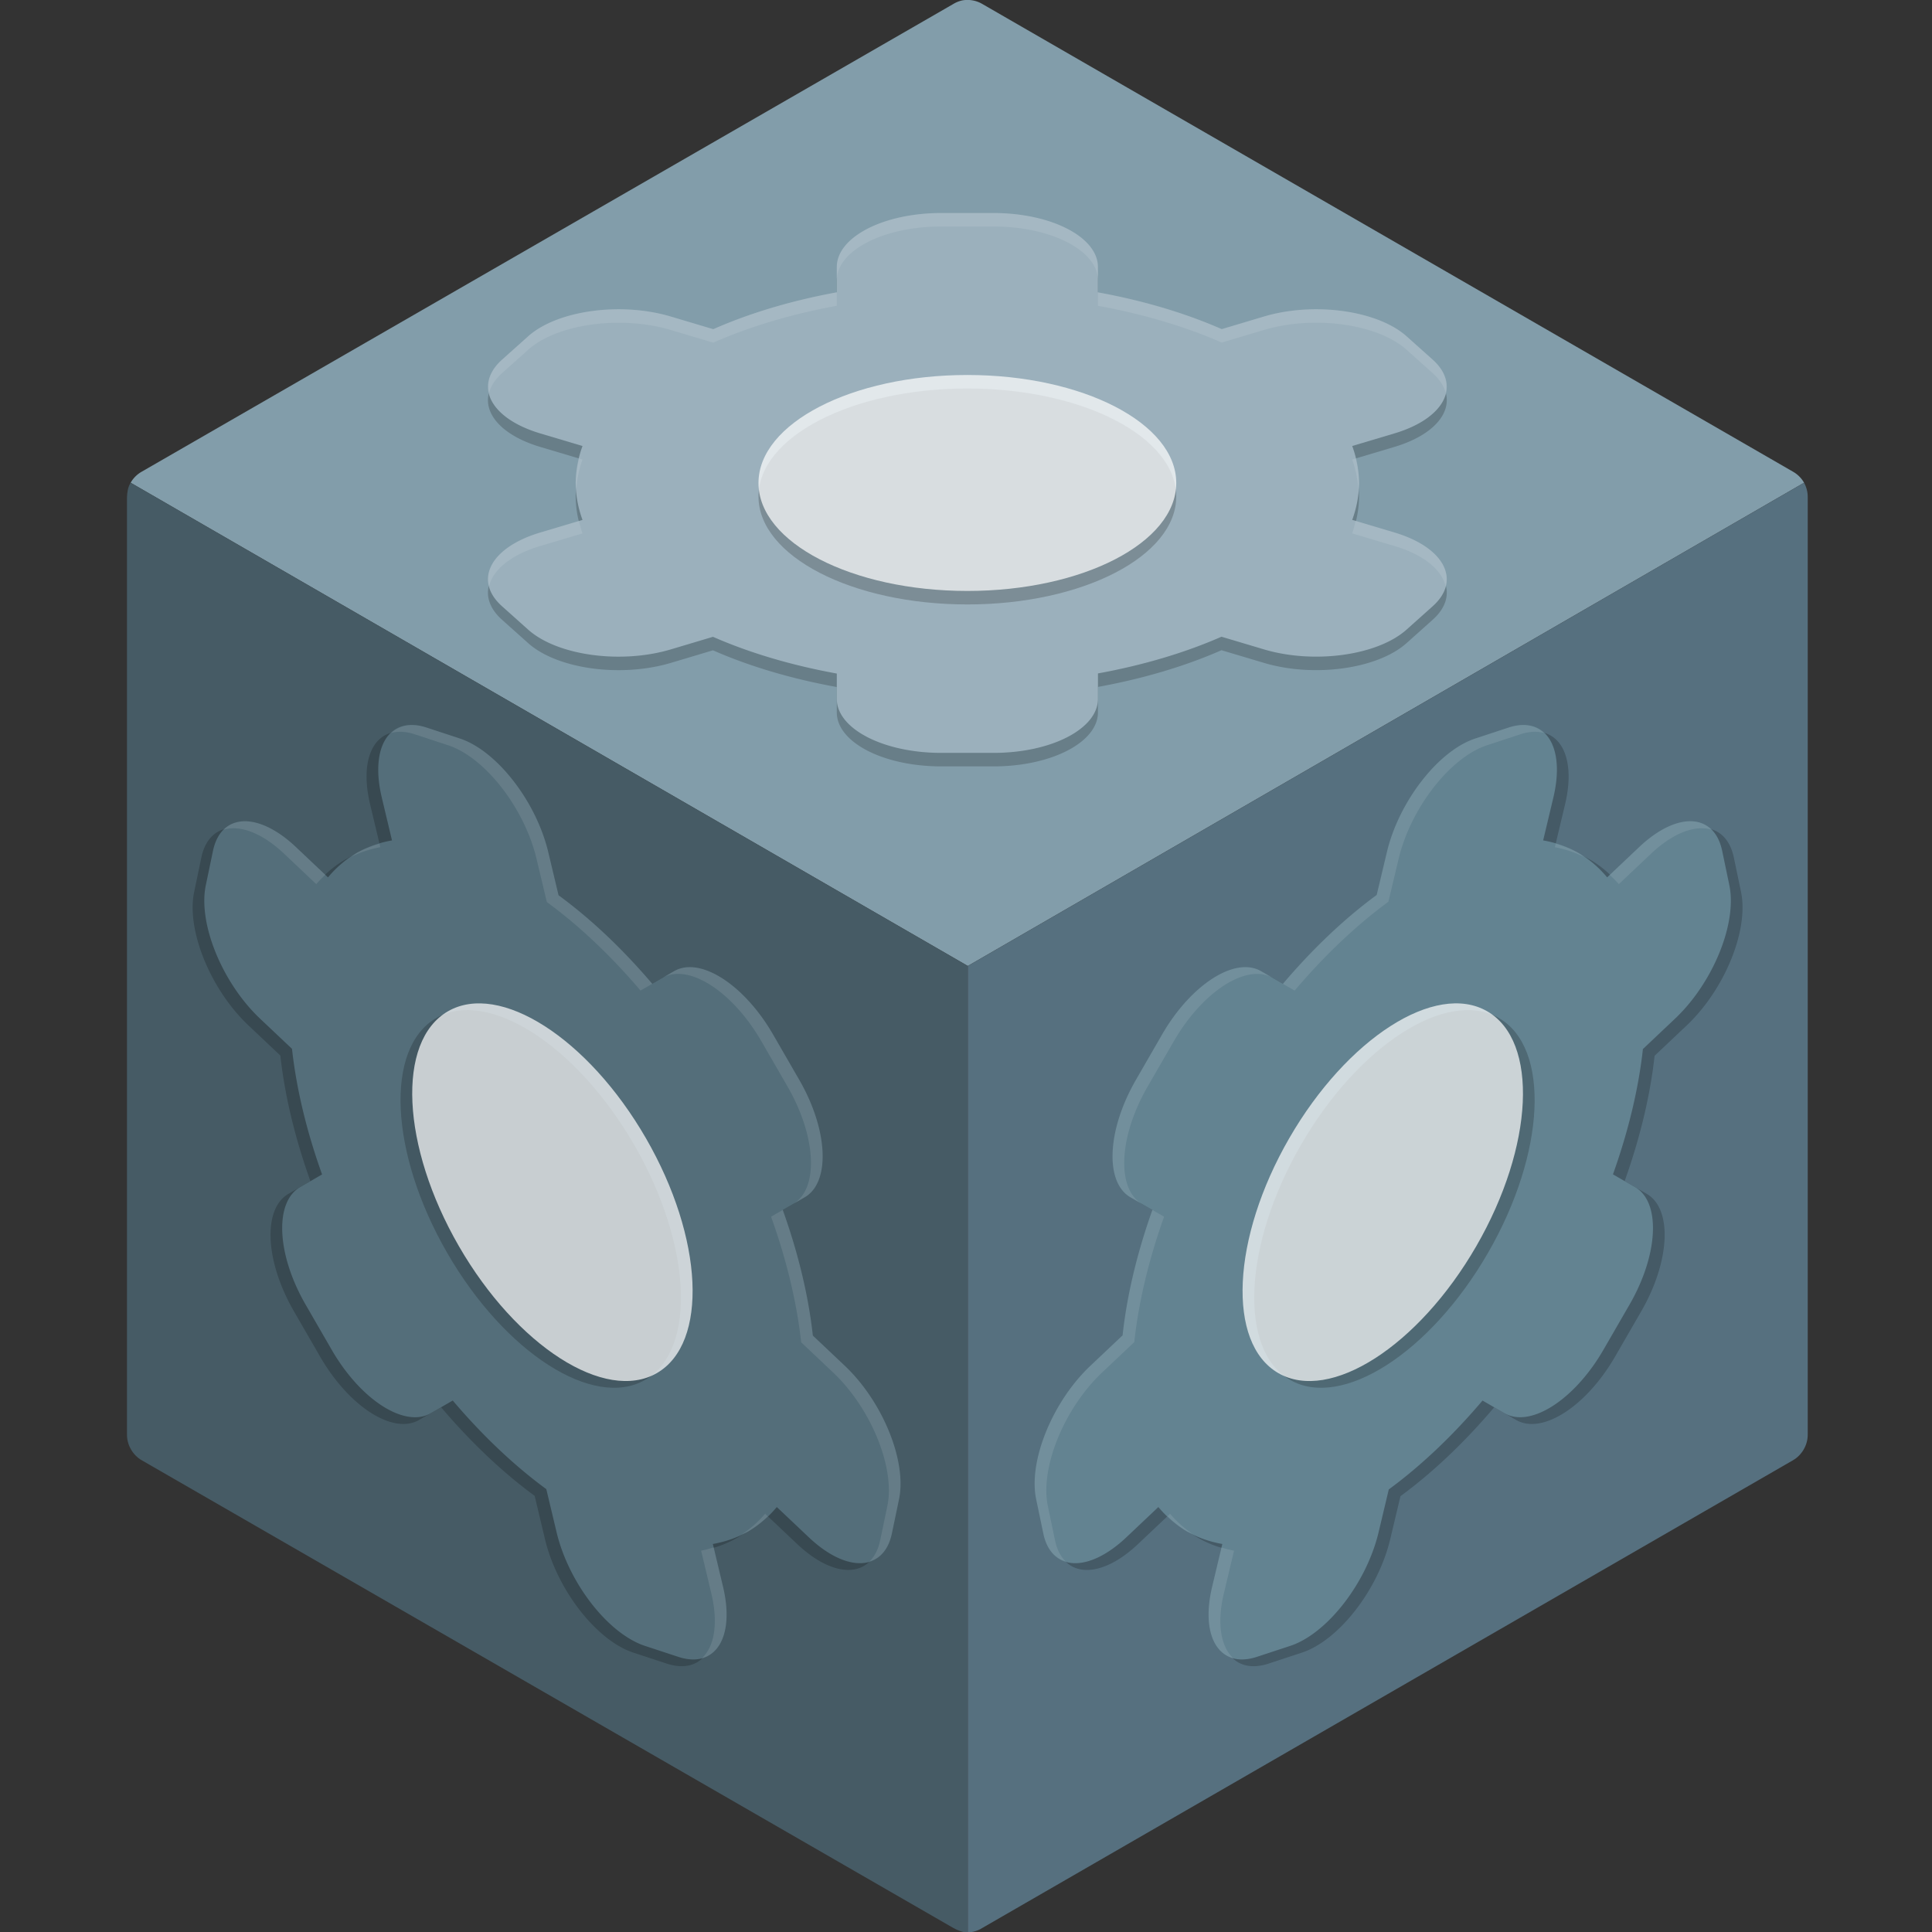 <?xml version="1.0" encoding="UTF-8" standalone="no"?>
<svg
	xmlns:dc="http://purl.org/dc/elements/1.1/"
	xmlns:cc="http://creativecommons.org/ns#"
	xmlns:rdf="http://www.w3.org/1999/02/22-rdf-syntax-ns#"
	xmlns:svg="http://www.w3.org/2000/svg"
	xmlns="http://www.w3.org/2000/svg"
	version="1.0"
	width="48"
	height="48"
	id="svg2">
	<rect width="100%" height="100%" fill="#333333" stroke="none"/>
	<defs id="defs16"/>
	<g transform="matrix(0.729,0,0,0.729,-116.948,3.359)" id="g4751">
		<path
			d="m 193.219,-4.594 a 1,1 0 0 0 -0.312,0.125 L 165.25,11.469 a 1,1 0 0 0 -0.375,0.375 l 28.531,16.469 28.5,-16.469 a 1,1 0 0 0 -0.375,-0.375 l -27.625,-15.938 a 1,1 0 0 0 -0.688,-0.125 z"
			id="path4561"
			style="font-size:medium;font-style:normal;font-variant:normal;font-weight:normal;font-stretch:normal;text-indent:0;text-align:start;text-decoration:none;line-height:normal;letter-spacing:normal;word-spacing:normal;text-transform:none;direction:ltr;block-progression:tb;writing-mode:lr-tb;text-anchor:start;baseline-shift:baseline;color:#000000;fill:#829daa;fill-opacity:1;fill-rule:nonzero;stroke:none;stroke-width:2;marker:none;visibility:visible;display:inline;overflow:visible;enable-background:accumulate;font-family:Sans;-inkscape-font-specification:Sans"/>
		<path
			d="m 164.875,11.844 c -0.095,0.149 -0.118,0.323 -0.125,0.5 l 0,31.938 c -0.003,0.352 0.195,0.699 0.5,0.875 l 27.656,15.938 c 0.152,0.084 0.326,0.159 0.5,0.156 l 0,-32.938 z"
			id="path4557"
			style="font-size:medium;font-style:normal;font-variant:normal;font-weight:normal;font-stretch:normal;text-indent:0;text-align:start;text-decoration:none;line-height:normal;letter-spacing:normal;word-spacing:normal;text-transform:none;direction:ltr;block-progression:tb;writing-mode:lr-tb;text-anchor:start;baseline-shift:baseline;color:#000000;fill:#465b65;fill-opacity:1;fill-rule:nonzero;stroke:none;stroke-width:2;marker:none;visibility:visible;display:inline;overflow:visible;enable-background:accumulate;font-family:Sans;-inkscape-font-specification:Sans"/>
		<path
			d="m 221.906,11.844 -28.5,16.469 0,32.938 c 0.177,-0.007 0.351,-0.061 0.5,-0.156 l 27.625,-15.938 c 0.305,-0.176 0.503,-0.523 0.5,-0.875 l 0,-31.938 c 0.003,-0.174 -0.041,-0.348 -0.125,-0.5 z"
			id="path4553"
			style="font-size:medium;font-style:normal;font-variant:normal;font-weight:normal;font-stretch:normal;text-indent:0;text-align:start;text-decoration:none;line-height:normal;letter-spacing:normal;word-spacing:normal;text-transform:none;direction:ltr;block-progression:tb;writing-mode:lr-tb;text-anchor:start;baseline-shift:baseline;color:#000000;fill:#56707f;fill-opacity:1;fill-rule:nonzero;stroke:none;stroke-width:2;marker:none;visibility:visible;display:inline;overflow:visible;enable-background:accumulate;font-family:Sans;-inkscape-font-specification:Sans"/>
		<path
			d="m 192.501,3.112 c -1.972,0 -3.56,0.821 -3.56,1.84 v 0.862 a 13.349,6.9 0 0 0 -4.21,1.257 l -1.446,-0.431 c -1.708,-0.51 -3.877,-0.209 -4.863,0.674 l -0.89,0.796 c -0.986,0.883 -0.404,2.004 1.304,2.514 l 1.439,0.429 a 13.349,6.9 0 0 0 -0.233,1.259 13.349,6.9 0 0 0 0.233,1.259 l -1.439,0.429 c -1.708,0.51 -2.29,1.631 -1.304,2.514 l 0.89,0.796 c 0.986,0.883 3.155,1.183 4.863,0.674 l 1.436,-0.429 a 13.349,6.9 0 0 0 4.22,1.252 v 0.864 c 0,1.019 1.588,1.84 3.56,1.84 h 1.78 c 1.972,0 3.56,-0.821 3.56,-1.84 v -0.868 a 13.349,6.9 0 0 0 4.21,-1.251 l 1.446,0.431 c 1.708,0.51 3.877,0.209 4.863,-0.674 l 0.89,-0.796 c 0.986,-0.883 0.404,-2.004 -1.304,-2.514 l -1.439,-0.429 a 13.349,6.9 0 0 0 0.233,-1.259 13.349,6.9 0 0 0 -0.233,-1.259 l 1.439,-0.429 c 1.708,-0.51 2.29,-1.631 1.304,-2.514 l -0.89,-0.796 C 207.373,6.431 205.204,6.13 203.496,6.64 l -1.436,0.429 A 13.349,6.9 0 0 0 197.84,5.815 V 4.952 c 0,-1.019 -1.588,-1.84 -3.56,-1.84 z"
			id="path4-1"
			style="opacity:0.2"/>
		<path
			d="m 192.501,2.652 c -1.972,0 -3.56,0.821 -3.56,1.84 v 0.862 a 13.349,6.9 0 0 0 -4.21,1.257 L 183.285,6.18 c -1.708,-0.51 -3.877,-0.209 -4.863,0.674 l -0.89,0.796 c -0.986,0.883 -0.404,2.004 1.304,2.514 l 1.439,0.429 a 13.349,6.9 0 0 0 -0.233,1.259 13.349,6.9 0 0 0 0.233,1.259 l -1.439,0.429 c -1.708,0.51 -2.29,1.631 -1.304,2.514 l 0.89,0.796 c 0.986,0.883 3.155,1.183 4.863,0.674 l 1.436,-0.429 a 13.349,6.9 0 0 0 4.22,1.252 v 0.864 c 0,1.019 1.588,1.84 3.56,1.84 h 1.78 c 1.972,0 3.56,-0.821 3.56,-1.84 v -0.868 a 13.349,6.9 0 0 0 4.21,-1.251 l 1.446,0.431 c 1.708,0.51 3.877,0.209 4.863,-0.674 l 0.89,-0.796 c 0.986,-0.883 0.404,-2.004 -1.304,-2.514 l -1.439,-0.429 a 13.349,6.9 0 0 0 0.233,-1.259 13.349,6.9 0 0 0 -0.233,-1.259 l 1.439,-0.429 c 1.708,-0.51 2.29,-1.631 1.304,-2.514 l -0.89,-0.796 C 207.373,5.971 205.204,5.67 203.496,6.18 l -1.436,0.429 A 13.349,6.9 0 0 0 197.84,5.355 V 4.492 c 0,-1.019 -1.588,-1.84 -3.56,-1.84 z"
			id="path6-9"
			style="fill:#9bb0bc;fill-opacity:1"/>
		<path
			d="m 192.501,2.652 c -1.972,0 -3.56,0.821 -3.56,1.84 v 0.46 c 0,-1.019 1.588,-1.84 3.56,-1.84 h 1.78 c 1.972,0 3.56,0.821 3.56,1.84 V 4.492 c 0,-1.019 -1.588,-1.84 -3.56,-1.84 z m -3.56,2.702 a 13.349,6.9 0 0 0 -4.21,1.257 L 183.285,6.18 c -1.708,-0.51 -3.877,-0.209 -4.863,0.674 l -0.89,0.796 c -0.4,0.358 -0.529,0.754 -0.443,1.134 0.061,-0.23 0.204,-0.459 0.443,-0.674 l 0.89,-0.796 c 0.986,-0.883 3.155,-1.183 4.863,-0.674 l 1.446,0.431 a 13.349,6.9 0 0 1 4.21,-1.257 z m 8.899,8.97e-4 v 0.46 a 13.349,6.9 0 0 1 4.22,1.253 l 1.436,-0.429 c 1.708,-0.51 3.877,-0.209 4.863,0.674 l 0.89,0.796 c 0.24,0.215 0.382,0.443 0.443,0.674 0.086,-0.38 -0.043,-0.776 -0.443,-1.134 l -0.89,-0.796 C 207.373,5.971 205.204,5.67 203.496,6.18 l -1.436,0.429 a 13.349,6.9 0 0 0 -4.22,-1.253 z m 8.786,5.662 -0.12,0.036 a 13.349,6.9 0 0 1 0.21,1.048 13.349,6.9 0 0 0 0.023,-0.249 13.349,6.9 0 0 0 -0.113,-0.835 z m -26.466,0.002 a 13.349,6.9 0 0 0 -0.118,0.833 13.349,6.9 0 0 0 0.023,0.211 13.349,6.9 0 0 1 0.21,-1.01 z m 26.461,2.126 a 13.349,6.9 0 0 1 -0.115,0.426 l 1.439,0.429 c 1.016,0.303 1.62,0.823 1.747,1.38 0.189,-0.718 -0.454,-1.454 -1.747,-1.84 z m -26.466,0.002 -1.319,0.394 c -1.293,0.386 -1.936,1.122 -1.747,1.84 0.126,-0.557 0.731,-1.077 1.747,-1.38 l 1.439,-0.429 a 13.349,6.9 0 0 1 -0.12,-0.424 z"
			id="path8-4"
			style="opacity:0.1;fill:#ffffff"/>
		<path
			d="m 193.391,8.632 c 3.932,0 7.119,1.648 7.119,3.68 0,2.032 -3.187,3.68 -7.119,3.68 -3.932,0 -7.119,-1.648 -7.119,-3.68 0,-2.032 3.187,-3.68 7.119,-3.68 z"
			id="path10-7"
			style="opacity:0.2"/>
		<path
			d="m 193.391,8.172 c 3.932,0 7.119,1.648 7.119,3.68 0,2.032 -3.187,3.68 -7.119,3.68 -3.932,0 -7.119,-1.648 -7.119,-3.68 0,-2.032 3.187,-3.68 7.119,-3.68 z"
			id="path12-8"
			style="fill:#ffffff;fill-opacity:0.707"/>
		<path
			d="m 199.534,32.424 c -0.986,1.708 -1.069,3.493 -0.186,4.003 l 0.747,0.431 a 6.9,13.349 30 0 0 -1.016,4.274 l -1.097,1.037 c -1.295,1.224 -2.12,3.253 -1.848,4.549 l 0.244,1.169 c 0.272,1.295 1.533,1.352 2.829,0.128 l 1.091,-1.032 a 6.9,13.349 30 0 0 0.974,0.831 6.9,13.349 30 0 0 1.206,0.428 l -0.348,1.461 c -0.413,1.734 0.268,2.798 1.525,2.386 l 1.134,-0.373 c 1.258,-0.413 2.603,-2.141 3.015,-3.875 l 0.347,-1.458 a 6.9,13.349 30 0 0 3.195,-3.029 l 0.748,0.432 c 0.883,0.51 2.387,-0.455 3.373,-2.163 l 0.89,-1.541 c 0.986,-1.708 1.069,-3.493 0.186,-4.003 l -0.752,-0.434 a 6.9,13.349 30 0 0 1.021,-4.271 l 1.097,-1.037 c 1.295,-1.224 2.12,-3.253 1.848,-4.549 l -0.244,-1.169 c -0.272,-1.295 -1.533,-1.352 -2.829,-0.128 l -1.091,1.032 a 6.9,13.349 30 0 0 -0.974,-0.831 6.9,13.349 30 0 0 -1.206,-0.428 l 0.348,-1.461 c 0.413,-1.734 -0.268,-2.798 -1.525,-2.386 l -1.134,0.373 c -1.258,0.413 -2.603,2.141 -3.015,3.875 l -0.347,1.458 a 6.9,13.349 30 0 0 -3.195,3.028 l -0.748,-0.432 c -0.883,-0.51 -2.387,0.455 -3.373,2.163 z"
			id="path4-1-5"
			style="opacity:0.2"/>
		<path
			d="m 199.136,32.194 c -0.986,1.708 -1.069,3.493 -0.186,4.003 l 0.747,0.431 a 6.9,13.349 30 0 0 -1.016,4.274 l -1.097,1.037 c -1.295,1.224 -2.12,3.253 -1.848,4.549 l 0.244,1.169 c 0.271,1.295 1.533,1.352 2.829,0.128 l 1.091,-1.032 a 6.9,13.349 30 0 0 0.974,0.831 6.9,13.349 30 0 0 1.206,0.428 l -0.348,1.461 c -0.413,1.734 0.268,2.798 1.525,2.386 l 1.134,-0.373 c 1.258,-0.413 2.603,-2.141 3.015,-3.875 l 0.347,-1.458 a 6.9,13.349 30 0 0 3.195,-3.029 l 0.748,0.432 c 0.883,0.51 2.387,-0.455 3.373,-2.163 l 0.89,-1.541 c 0.986,-1.708 1.069,-3.493 0.186,-4.003 l -0.752,-0.434 a 6.9,13.349 30 0 0 1.021,-4.271 l 1.097,-1.037 c 1.295,-1.224 2.12,-3.253 1.848,-4.549 l -0.244,-1.169 c -0.272,-1.295 -1.533,-1.352 -2.829,-0.128 l -1.091,1.032 a 6.9,13.349 30 0 0 -0.974,-0.831 6.9,13.349 30 0 0 -1.207,-0.428 l 0.348,-1.461 c 0.413,-1.734 -0.268,-2.798 -1.525,-2.386 l -1.134,0.373 c -1.258,0.413 -2.603,2.141 -3.015,3.875 l -0.347,1.458 a 6.9,13.349 30 0 0 -3.195,3.028 l -0.748,-0.432 c -0.883,-0.51 -2.387,0.455 -3.373,2.163 z"
			id="path6-9-5"
			style="fill:#638391;fill-opacity:1"/>
		<path
			d="m 199.136,32.194 c -0.986,1.708 -1.069,3.493 -0.186,4.003 l 0.398,0.23 c -0.883,-0.51 -0.8,-2.295 0.186,-4.003 l 0.89,-1.541 c 0.986,-1.708 2.49,-2.672 3.373,-2.163 l -0.398,-0.23 c -0.883,-0.51 -2.387,0.455 -3.373,2.163 z m 0.561,4.434 a 6.9,13.349 30 0 0 -1.016,4.274 l -1.097,1.037 c -1.295,1.224 -2.12,3.253 -1.848,4.549 l 0.244,1.169 c 0.11,0.525 0.388,0.836 0.76,0.951 -0.169,-0.168 -0.296,-0.406 -0.362,-0.721 l -0.244,-1.169 c -0.272,-1.295 0.553,-3.324 1.848,-4.549 l 1.097,-1.037 a 6.9,13.349 30 0 1 1.016,-4.274 z m 4.45,-7.706 0.398,0.23 a 6.9,13.349 30 0 1 3.195,-3.028 l 0.347,-1.458 c 0.413,-1.734 1.758,-3.462 3.015,-3.875 l 1.134,-0.373 c 0.306,-0.1 0.575,-0.11 0.805,-0.047 -0.286,-0.264 -0.694,-0.35 -1.204,-0.183 l -1.134,0.373 c -1.258,0.413 -2.603,2.141 -3.015,3.875 l -0.347,1.458 a 6.9,13.349 30 0 0 -3.195,3.028 z m 9.296,-4.778 -0.029,0.122 a 6.9,13.349 30 0 1 1.012,0.342 6.9,13.349 30 0 0 -0.204,-0.144 6.9,13.349 30 0 0 -0.779,-0.319 z m -13.231,22.921 a 6.9,13.349 30 0 0 0.662,0.519 6.9,13.349 30 0 0 0.194,0.086 6.9,13.349 30 0 1 -0.769,-0.687 z m 15.071,-21.853 a 6.9,13.349 30 0 1 0.311,0.312 l 1.091,-1.032 c 0.77,-0.728 1.523,-0.992 2.068,-0.823 -0.527,-0.523 -1.486,-0.334 -2.467,0.593 z m -13.231,22.921 -0.319,1.339 c -0.312,1.313 0.004,2.238 0.72,2.433 -0.419,-0.388 -0.567,-1.172 -0.322,-2.203 l 0.348,-1.461 a 6.9,13.349 30 0 1 -0.427,-0.108 z"
			id="path8-4-4"
			style="opacity:0.1;fill:#ffffff"/>
		<path
			d="m 204.759,34.413 c 1.966,-3.405 4.986,-5.342 6.747,-4.325 1.76,1.016 1.593,4.6 -0.373,8.005 -1.966,3.405 -4.986,5.342 -6.747,4.325 -1.76,-1.016 -1.593,-4.6 0.373,-8.005 z"
			id="path10-7-7"
			style="opacity:0.2"/>
		<path
			d="m 204.361,34.183 c 1.966,-3.405 4.986,-5.342 6.747,-4.325 1.76,1.016 1.593,4.6 -0.373,8.005 -1.966,3.405 -4.986,5.342 -6.747,4.325 -1.76,-1.016 -1.593,-4.6 0.373,-8.005 z"
			id="path12-8-6"
			style="fill:#ffffff;fill-opacity:0.707"/>
		<path
			d="m 186.373,30.882 c -0.986,-1.708 -2.49,-2.672 -3.373,-2.163 l -0.747,0.431 a 13.349,6.9 60 0 0 -3.193,-3.017 l -0.35,-1.468 c -0.413,-1.734 -1.758,-3.462 -3.015,-3.875 l -1.134,-0.373 c -1.258,-0.413 -1.938,0.652 -1.525,2.386 l 0.348,1.461 a 13.349,6.9 60 0 0 -1.206,0.428 13.349,6.9 60 0 0 -0.974,0.831 l -1.091,-1.032 c -1.295,-1.224 -2.557,-1.167 -2.829,0.128 l -0.244,1.169 c -0.272,1.295 0.553,3.324 1.848,4.549 l 1.089,1.029 a 13.349,6.9 60 0 0 1.025,4.281 l -0.748,0.432 c -0.883,0.51 -0.8,2.295 0.186,4.003 l 0.89,1.541 c 0.986,1.708 2.49,2.672 3.373,2.163 l 0.752,-0.434 a 13.349,6.9 60 0 0 3.189,3.02 l 0.35,1.468 c 0.413,1.734 1.758,3.462 3.015,3.875 l 1.134,0.373 c 1.258,0.413 1.938,-0.652 1.525,-2.386 l -0.348,-1.461 a 13.349,6.9 60 0 0 1.206,-0.428 13.349,6.9 60 0 0 0.974,-0.831 l 1.091,1.032 c 1.295,1.224 2.557,1.167 2.829,-0.128 l 0.244,-1.169 c 0.272,-1.295 -0.553,-3.324 -1.848,-4.549 l -1.089,-1.029 a 13.349,6.9 60 0 0 -1.025,-4.281 l 0.748,-0.432 c 0.883,-0.51 0.8,-2.295 -0.186,-4.003 z"
			id="path4-1-6"
			style="opacity:0.2"/>
		<path
			d="m 186.771,30.652 c -0.986,-1.708 -2.49,-2.672 -3.373,-2.163 l -0.747,0.431 a 13.349,6.9 60 0 0 -3.193,-3.017 l -0.35,-1.468 c -0.413,-1.734 -1.758,-3.462 -3.015,-3.875 l -1.134,-0.373 c -1.258,-0.413 -1.938,0.652 -1.525,2.386 l 0.348,1.461 a 13.349,6.9 60 0 0 -1.207,0.428 13.349,6.9 60 0 0 -0.974,0.831 L 170.51,24.262 c -1.295,-1.224 -2.557,-1.167 -2.829,0.128 l -0.244,1.169 c -0.272,1.295 0.553,3.324 1.848,4.549 l 1.089,1.029 a 13.349,6.9 60 0 0 1.025,4.281 l -0.748,0.432 c -0.883,0.51 -0.8,2.295 0.186,4.003 l 0.89,1.541 c 0.986,1.708 2.49,2.672 3.373,2.163 l 0.752,-0.434 a 13.349,6.9 60 0 0 3.189,3.02 l 0.35,1.468 c 0.413,1.734 1.758,3.462 3.015,3.875 l 1.134,0.373 c 1.258,0.413 1.938,-0.652 1.525,-2.386 l -0.348,-1.461 a 13.349,6.9 60 0 0 1.206,-0.428 13.349,6.9 60 0 0 0.974,-0.831 l 1.091,1.032 c 1.295,1.224 2.557,1.167 2.829,-0.128 l 0.244,-1.169 c 0.271,-1.295 -0.553,-3.324 -1.848,-4.549 l -1.089,-1.029 a 13.349,6.9 60 0 0 -1.025,-4.281 l 0.748,-0.432 c 0.883,-0.51 0.8,-2.295 -0.186,-4.003 z"
			id="path6-9-9"
			style="fill:#546e7a"/>
		<path
			d="m 186.771,30.652 c -0.986,-1.708 -2.49,-2.672 -3.373,-2.163 l -0.398,0.23 c 0.883,-0.51 2.387,0.455 3.373,2.163 l 0.89,1.541 c 0.986,1.708 1.069,3.493 0.186,4.003 l 0.398,-0.23 c 0.883,-0.51 0.8,-2.295 -0.186,-4.003 z m -4.12,-1.731 a 13.349,6.9 60 0 0 -3.193,-3.017 l -0.35,-1.468 c -0.413,-1.734 -1.758,-3.462 -3.015,-3.875 l -1.134,-0.373 c -0.51,-0.167 -0.918,-0.081 -1.204,0.183 0.23,-0.063 0.5,-0.053 0.805,0.047 l 1.134,0.373 c 1.258,0.413 2.603,2.141 3.015,3.875 l 0.35,1.468 a 13.349,6.9 60 0 1 3.193,3.017 z m 4.449,7.707 -0.398,0.23 a 13.349,6.9 60 0 1 1.025,4.281 l 1.089,1.029 c 1.295,1.224 2.12,3.253 1.848,4.549 l -0.244,1.169 c -0.066,0.315 -0.193,0.553 -0.362,0.721 0.372,-0.115 0.65,-0.426 0.76,-0.951 l 0.244,-1.169 c 0.271,-1.295 -0.553,-3.324 -1.848,-4.549 l -1.089,-1.029 a 13.349,6.9 60 0 0 -1.025,-4.281 z m -0.51,10.44 -0.091,-0.086 a 13.349,6.9 60 0 1 -0.802,0.706 13.349,6.9 60 0 0 0.227,-0.105 13.349,6.9 60 0 0 0.666,-0.515 z M 173.355,24.149 a 13.349,6.9 60 0 0 -0.78,0.314 13.349,6.9 60 0 0 -0.172,0.125 13.349,6.9 60 0 1 0.98,-0.323 z m 11.389,23.978 a 13.349,6.9 60 0 1 -0.426,0.114 l 0.348,1.461 c 0.245,1.031 0.097,1.815 -0.322,2.203 0.717,-0.195 1.032,-1.12 0.72,-2.433 z m -13.235,-22.919 -1,-0.946 c -0.981,-0.927 -1.94,-1.116 -2.467,-0.593 0.545,-0.169 1.298,0.095 2.068,0.823 l 1.091,1.032 a 13.349,6.9 60 0 1 0.307,-0.316 z"
			id="path8-4-3"
			style="opacity:0.1;fill:#ffffff"/>
		<path
			d="m 182.038,34.413 c 1.966,3.405 2.133,6.989 0.373,8.005 -1.76,1.016 -4.781,-0.92 -6.747,-4.325 -1.966,-3.405 -2.133,-6.989 -0.373,-8.005 1.76,-1.016 4.781,0.92 6.747,4.325 z"
			id="path10-7-74"
			style="opacity:0.2"/>
		<path
			d="m 182.436,34.183 c 1.966,3.405 2.133,6.989 0.373,8.005 -1.76,1.016 -4.781,-0.92 -6.747,-4.325 -1.966,-3.405 -2.133,-6.989 -0.373,-8.005 1.76,-1.016 4.781,0.92 6.747,4.325 z"
			id="path12-8-5"
			style="fill:#ffffff;fill-opacity:0.707"/>
	</g>
</svg>
